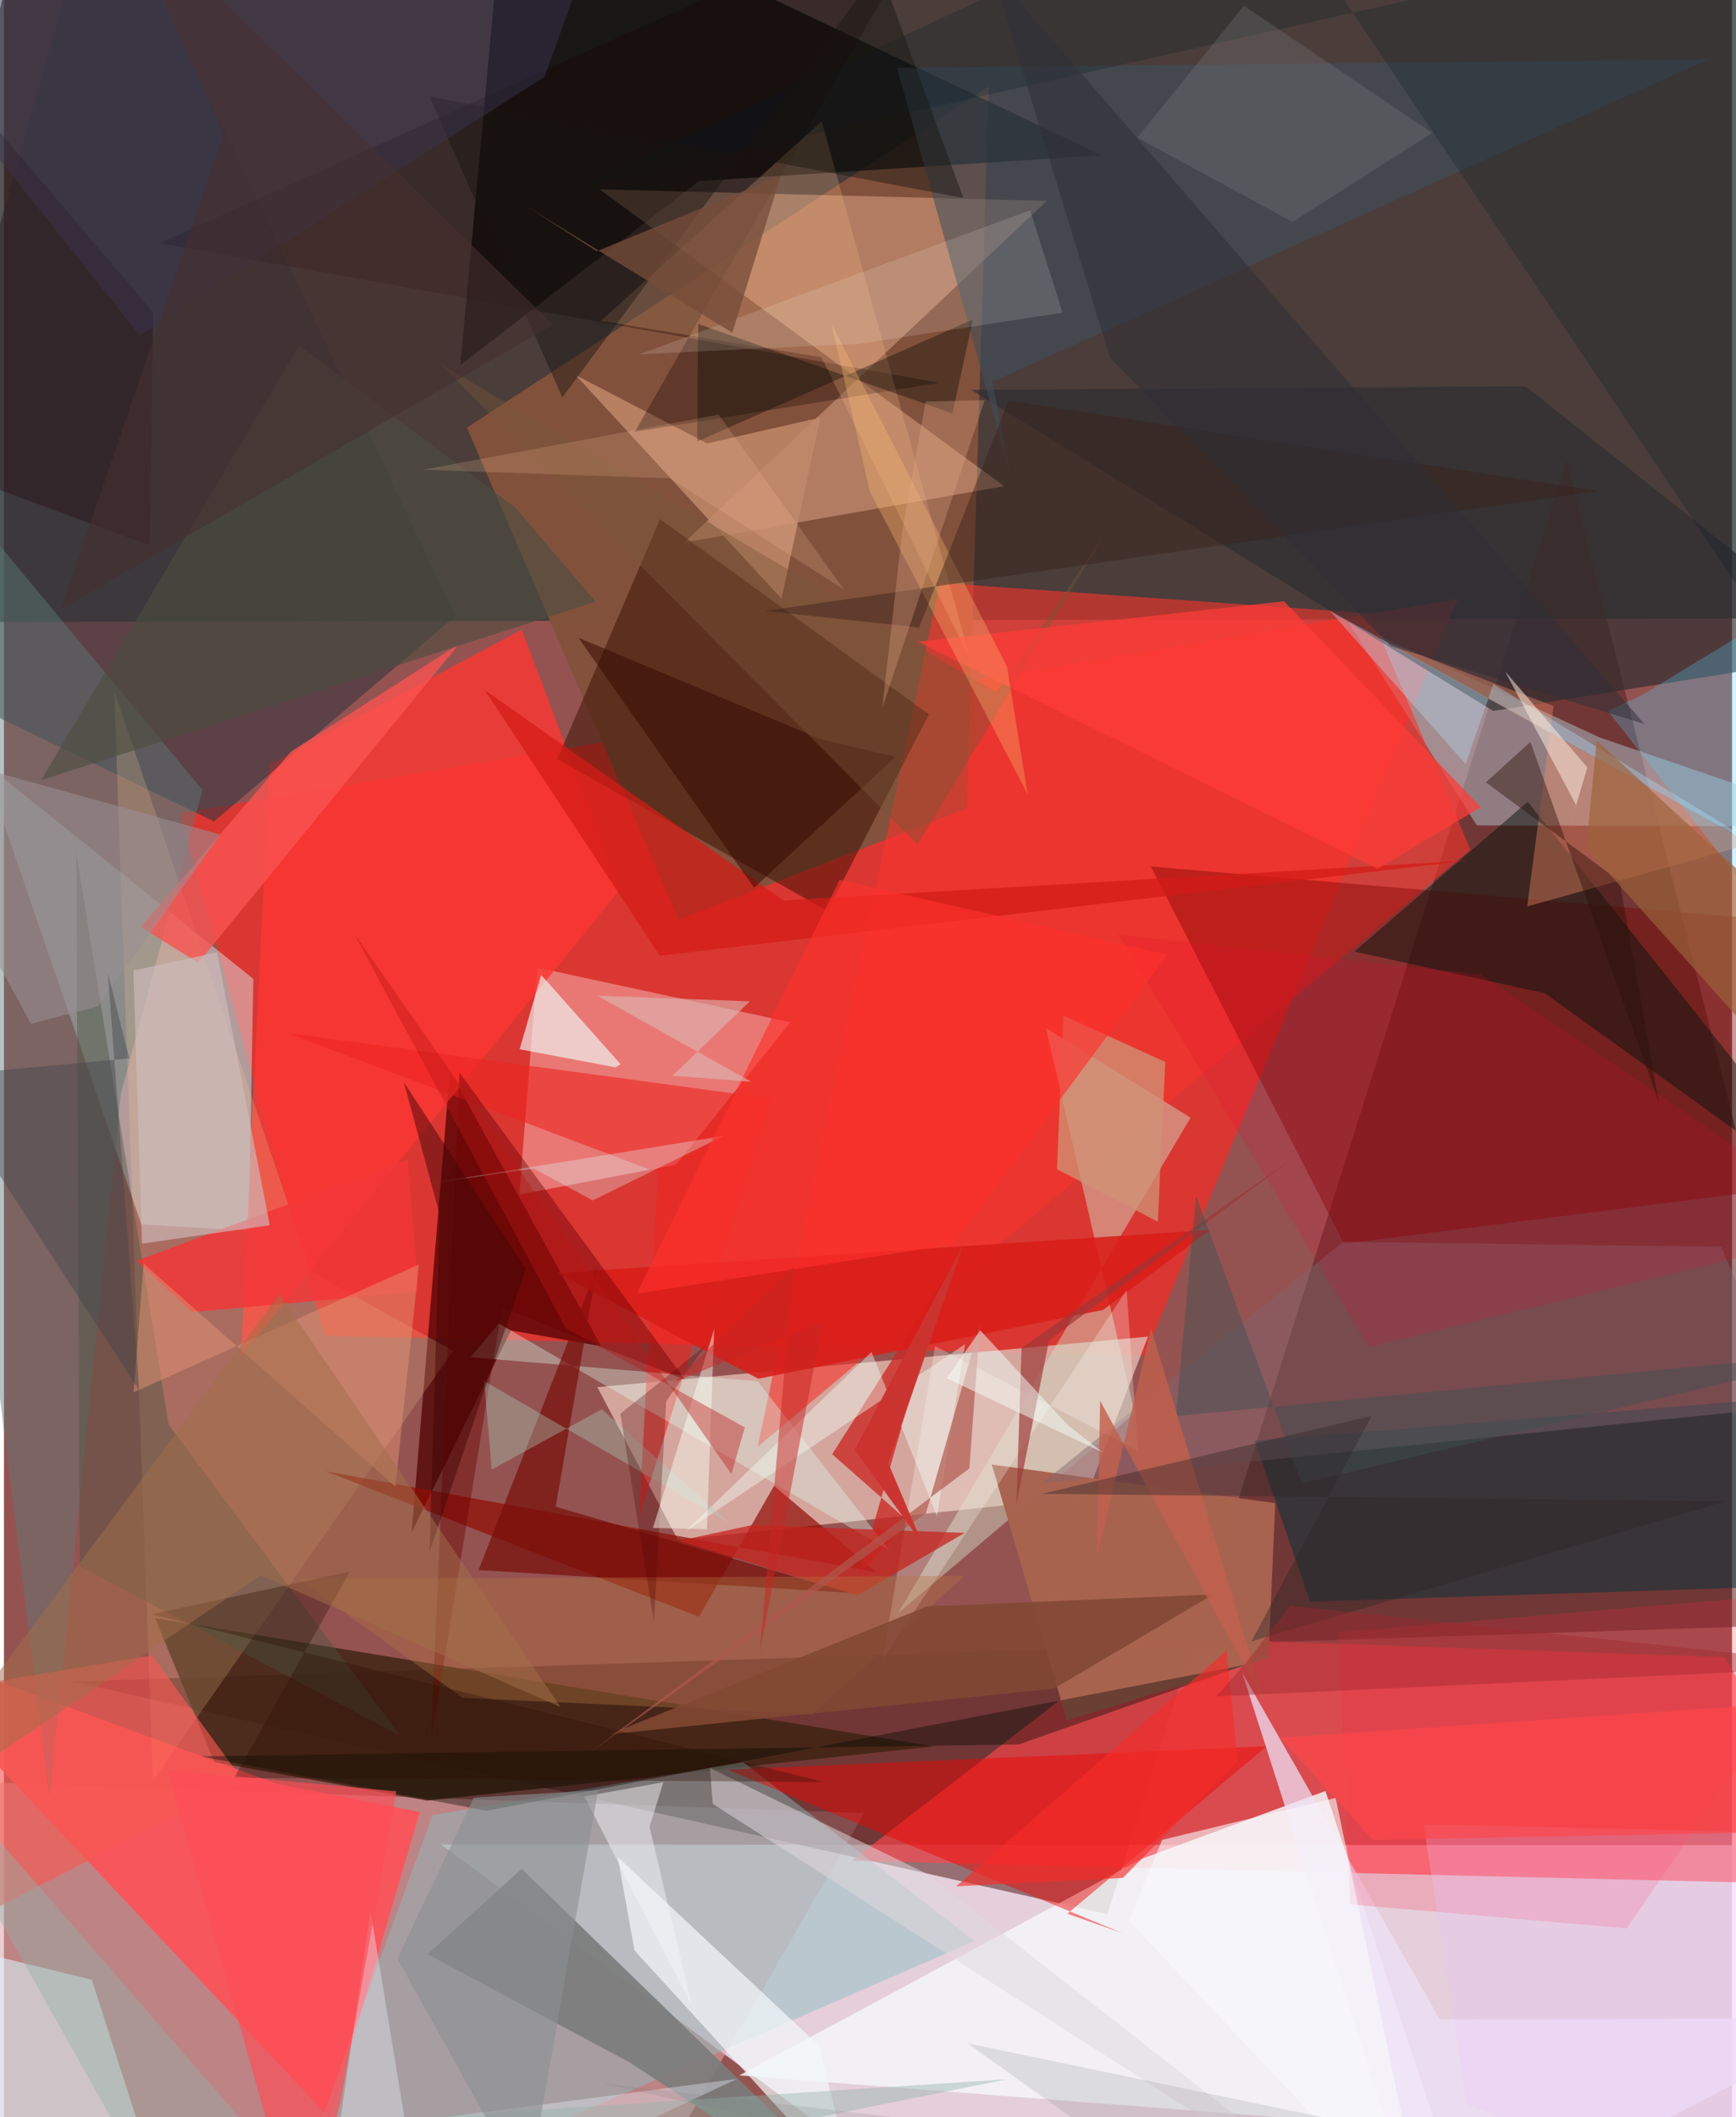 <svg xmlns="http://www.w3.org/2000/svg" width="228" height="278" viewBox="0 0 836 1024"><path fill="#945351" d="M0 0h836v1024H0z"/><path fill="#f8effd" fill-opacity=".792" d="M898 892.522v158.76l-443.5 20.667L211.44 892.11z"/><path fill="#1f302e" fill-opacity=".627" d="M898-62l-34.51 361.099L-62 300.957 11.532-62z"/><path fill="#ff2922" fill-opacity=".659" d="M155.06 646.02l396.755 9.73 151.507-366.104-618.254 103.7z"/><path fill="#83523d" fill-opacity=".996" d="M465.744 390.901l-139.446 53.975L223.97 206.817l252.517-165.02z"/><path fill="#dda8ad" fill-opacity=".569" d="M309.886 1061.19L1.183 1086-62 860.163l478.112 16.753z"/><path fill="#e2b6ad" fill-opacity=".824" d="M523.577 723.922l-197.572 20.844-38.938-73.853 266.386-24.445z"/><path fill="#55211f" fill-opacity=".549" d="M533.812 925.763L32.92 813.268 898 784.877 756.024 222.612z"/><path fill="#ff484e" fill-opacity=".647" d="M898 911.828l-487.93-11.804 140.293-108.301 282.076 9.805z"/><path fill="#d9fbfd" fill-opacity=".427" d="M120.64 473.46l-2.248 121.846-51.956-3.118-76.697-223.776z"/><path fill="#020606" fill-opacity=".682" d="M531.036 75.117L242.856-62l-22.1 238.637 115.437-89.042z"/><path fill="#ff5158" fill-opacity=".898" d="M157.726 1024.495l43.426-148.085-68.996-13.531L-62 791.37z"/><path fill="#f5f6f9" fill-opacity=".831" d="M550.458 899.017l88.849-32.765 53.946 163.76-337.503-26.232z"/><path fill="#4e0000" fill-opacity=".737" d="M245.296 643.474l-48.054 97.595 18.53-222.997 73.134 133.06z"/><path fill="#b6ced8" fill-opacity=".463" d="M650 300.267l62.531 98.928 185.469.572L771.986 356.7z"/><path fill="#fdcecc" fill-opacity=".431" d="M325.201 563.281l-75.892 14.507 8.723-109.772 122.388 26.423z"/><path fill="#3f2312" fill-opacity=".831" d="M449.853 844.686L73.131 782.657l28.655 69.599 102.957 18.63z"/><path fill="#ffc4a1" fill-opacity=".376" d="M504.547 97.147l-216.381-5.553 195.716 143.561-154.7 27.214z"/><path fill="#f6342c" fill-opacity=".608" d="M661.024 296.69L709.428 411 364.633 699.733l88.144-417.822z"/><path fill="#fc3632" fill-opacity=".8" d="M298.013 430.231l-47.56-125.69-122.048 65.137-13.727 286.224z"/><path fill="#371000" fill-opacity=".494" d="M267.666 367.189l49.745-116.122 130.036 94.439-49.068 95.048z"/><path fill="#d2dbc4" fill-opacity=".471" d="M432.478 780.326l114.58-96.859-42.948-186.221 69.942 43.31z"/><path fill="#8abec0" fill-opacity=".459" d="M357.641 852.31l111.892 86.46L131.5 1086l75.757-208.094z"/><path fill="#04323a" fill-opacity=".51" d="M605.036 696.86L898 673.082l-54.965 94.784-211.16 6.792z"/><path fill="#790000" fill-opacity=".404" d="M648.301 601.538l193.06-24.375L898 448.615l-343.199-29.532z"/><path fill="#31353e" fill-opacity=".561" d="M46.882-62l171.701 359.878-116.951 99.432L-62 318.327z"/><path fill="#2e2d30" fill-opacity=".659" d="M736.02 186.837L898 315.4l-177.566 28.463-252.57-155.285z"/><path fill="#5d7a77" fill-opacity=".455" d="M22.061 869.777L-62 191.522 96.058 382.14 56.54 529.138z"/><path fill="#ffd599" fill-opacity=".2" d="M217.275 653.369l-68.7-38.272-95.269-281.09 18.737 527.234z"/><path fill="#900c04" fill-opacity=".694" d="M336.224 781.94l36.325-63.28 49.665 41.866-266.463-48.92z"/><path fill="#ef0300" fill-opacity=".463" d="M610.938 844.567l-96.52 81.048 26.655 9.373-190.98-79.043z"/><path fill="#7a7c7b" fill-opacity=".91" d="M204.94 945.204l45.486-41.318L438.194 1086 302.57 997.445z"/><path fill="#daf7fe" fill-opacity=".549" d="M-33.106 1086h116.91L42.5 957.525-62 932.045z"/><path fill="#a8634f" fill-opacity=".988" d="M477.876 708.35l36.334 123.79 97.516-29.96 3.291-75.152z"/><path fill="#ca2723" fill-opacity=".765" d="M413.63 761.849l41.679-144.531-54.641 86.033 36.611 32.278z"/><path fill="#0a130d" fill-opacity=".494" d="M745.339 480.353L898 590.05 737.156 387.747l-83.869 72.505z"/><path fill="#414e5b" fill-opacity=".576" d="M487.303 231.403L432.05 32.827l392.369-4.092-346.272 155.873z"/><path fill="#81656f" fill-opacity=".443" d="M830.715 603.03l-182.784-2.402-145.644 116.578 361.974-36.9z"/><path fill="#f4f8fb" fill-opacity=".71" d="M296.943 898.199l8.103 45.162 106.832 117.058-17.574-71.007z"/><path fill="#ee2420" fill-opacity=".588" d="M316.37 567.142l-179.082-67.455 233.69 31.59L307.203 733.9z"/><path fill="#c1896b" fill-opacity=".831" d="M376.159 289.612l18.856-87.683-54.8 12.523-63.638-33.013z"/><path fill="#110001" fill-opacity=".298" d="M75.226 117.603L454.437-52.493 305.2 208.867l147.266-23.736z"/><path fill="#d31b16" fill-opacity=".718" d="M317.276 462.256l-84.648-128.481 144.608 101.764 330.945-19.327z"/><path fill="#eee1f6" fill-opacity=".725" d="M687.69 1086L898 976.056l-203.341.685-95.66-167.81z"/><path fill="#f1fcfa" fill-opacity=".631" d="M295.786 516.21l2.531-1.466-38.451-43.233-10.405 35.978z"/><path fill="#4a5340" fill-opacity=".412" d="M36.68 757.545l-1.722-345.49L79.645 688.98l111.99 150.5z"/><path fill="#dbf9ec" fill-opacity=".365" d="M225.643 656.45l13.792-16.295 189.068 109.777-63.83-81.884z"/><path fill="#f79168" fill-opacity=".376" d="M749.668 341.506l-12.79 96.94 108.316-30.339-177.71-98.134z"/><path fill="#f95351" fill-opacity=".808" d="M138.942 363.438l81.017-51.773L94.026 465.69 66.15 448.336z"/><path fill="#780e09" fill-opacity=".702" d="M229.604 759.38l179.572 11.008-142.256-41.634 20.001-115.8z"/><path fill="#f33638" fill-opacity=".839" d="M200.448 624.693l-5.167-63.79-131.103 48.923 26.816 24.743z"/><path fill="#f75850" fill-opacity=".635" d="M-62 952.874L115.69 861.3l-44.013-60.664-85.09 14.208z"/><path fill="#ffbb8a" fill-opacity=".235" d="M467.569 319.332L395.614 58.63l-106.874 96.6 106.765 17.553z"/><path fill="#d91d19" fill-opacity=".871" d="M267.56 615.709l315.892-20.835-51.708 38.682-166.82 33.293z"/><path fill="#4bd1ff" fill-opacity=".267" d="M792.514 336.133L898 272.07v227.916L775.86 343.778z"/><path fill="#ff2343" fill-opacity=".204" d="M651.275 921.074l133.78 11.627L898 768.266 645.768 789.47z"/><path fill="#f10632" fill-opacity=".165" d="M714.58 471.319l-175.591-19.305L660.264 651.44l236.23-56.97z"/><path fill="#e6eaf9" fill-opacity=".392" d="M177.312 924.177l25.075 152.708 152.3-71.424-192.703 25.412z"/><path fill="#fffcf3" fill-opacity=".267" d="M548.617 701.66l-98.183-50.598-25.33 151.514L543.102 623.92z"/><path fill="#010600" fill-opacity=".376" d="M490.873 843.74l110.25-38.667-367.622 70.737-138.322-26.333z"/><path fill="#e59676" fill-opacity=".478" d="M189.354 719.09l-121.8-107.93-4.837 62.243 138.04-61.842z"/><path fill="#b5e6ff" fill-opacity=".341" d="M707.112 369.565l-65.781-74.221 225.023 124.233-145.821-88.743z"/><path fill="#6b0000" fill-opacity=".427" d="M206.618 841.846L220.37 518.74l109.07 148.494-88.527-34.672z"/><path fill="#c7241f" fill-opacity=".749" d="M412.9 771.626l51.854-30.217-102.954-3.766-35.214 7.574z"/><path fill="#001c2a" fill-opacity=".235" d="M276.6 90.634L606.9-62l244.574 364.522 41.354-350.327z"/><path fill="#e0d8df" fill-opacity=".518" d="M446.196 906.136L676.028 1086 342.937 872.498l-1.408-17.41z"/><path fill="#b1753e" fill-opacity=".373" d="M221.88 821.189l169.272 7.825 73.448-66.858-322.049 1.55z"/><path fill="#defffe" fill-opacity=".306" d="M348.245 549.393L205.657 572.43l50.6-7.23 28.568 15.378z"/><path fill="#f2fff7" fill-opacity=".408" d="M451.37 733.353l-31.65-79.45-90.027 86.8 135.282-90.589z"/><path fill="#340800" fill-opacity=".522" d="M362.912 429.356l68.348-63.261-35.893-8.502-117.494-49.169z"/><path fill="#cf9376" fill-opacity=".757" d="M509.434 565.508l3.064-74.31 49.33 22.43-3.601 77.256z"/><path fill="#000600" fill-opacity=".357" d="M335.85 156.69l-.462 56.833 133.345-59.006-9.892 45.47z"/><path fill="#775536" fill-opacity=".412" d="M480.05 334.971L210.94 175.902l230.939 232.605 90.626-149.946z"/><path fill="#cfbcbe" fill-opacity=".639" d="M103.052 460.572l25.537 132.036-61.801 8.91-4.141-132.066z"/><path fill="#ecc4ff" fill-opacity=".247" d="M844.176 886.056l-157.42-3.73 20.957 135.413L898 1086z"/><path fill="#9c3838" fill-opacity=".675" d="M492.287 651.933l133.258-93.19-119.98 89.537-15.761 79.326z"/><path fill="#fd312c" fill-opacity=".643" d="M459.186 601.897L562.77 461.785l-158.524-36.24-98.134 200.157z"/><path fill="#9c8f95" fill-opacity=".561" d="M104.708 403.658l-59.28 83.088-32.348 8.441L-62 357.402z"/><path fill="#fd3c38" fill-opacity=".745" d="M714.433 390.43l-95.172-99.621-177.214 19.554 222.417 109.855z"/><path fill="#fdbb71" fill-opacity=".333" d="M418.877 237.746l-18.5-80.984 84.862 165.61 9.983 61.73z"/><path fill="#3a201a" fill-opacity=".443" d="M770.792 237.461l-402.463 58.025 74.395 8.041 43.291-109.729z"/><path fill="#814833" fill-opacity=".875" d="M508.006 816.718l-215.14 22.135 153.708-61.917 138.397-5.74z"/><path fill="#908f94" fill-opacity=".224" d="M599.839 2.81l-51.526 63.77 75.105 40.788 67.536-43.1z"/><path fill="#abd4c5" fill-opacity=".353" d="M232.292 667.952L350.81 736.61l-61.56-54.99-53.276 29.125z"/><path fill="#fef2ee" fill-opacity=".149" d="M414.125 166.231l98-15.003-15.704-49.527-189.074 69.685z"/><path fill="#92b2a7" fill-opacity=".412" d="M485.27 1005.66l-366.684 23.926L-62 821.457 86.346 1086z"/><path fill="#2d1008" fill-opacity=".427" d="M800.546 532.894l-62.1-174.056-21.539 19.543 64.676 47.773z"/><path fill="#b0574c" fill-opacity=".682" d="M446.023 731.908l-164.316 117.05 185.32-138.733 5.127-69.505z"/><path fill="#21050b" fill-opacity=".337" d="M-20.667 42.053l-40.694 172.939 131.864 48.796 1.713-112.62z"/><path fill="#171611" fill-opacity=".443" d="M270.101 192.245L205.777 46.667l258.355 49.1-40.504-110.873z"/><path fill="#f4f5f9" fill-opacity=".475" d="M312.311 883.618l20.475 86.541-52.016-101.3 38.225-6.866z"/><path fill="#520908" fill-opacity=".302" d="M320.38 677.756l-5.933 106.532-16.264-100.508 41.314-33.063z"/><path fill="#3f5153" fill-opacity=".451" d="M576.716 578.286l51.18 139.136L898 653.34l-331.067 31.574z"/><path fill="#280d00" fill-opacity=".325" d="M111.36 859.865l285.169 2.035-325.2-81.142 96.01-20.626z"/><path fill="#430505" fill-opacity=".486" d="M252.454 613.593l-58.981-90.14 17.371 64.174-4.97 162.93z"/><path fill="#8b8f90" fill-opacity=".588" d="M227.268 869.468l-36.912 77.936 62.874 112.797 34.273-194.405z"/><path fill="#4b4d40" fill-opacity=".612" d="M142.821 167.078L17.931 377.375l268.263-86.352-38.878-45.615z"/><path fill="#42454c" fill-opacity=".431" d="M65.428 672.585l-15.16-201.917 10.37 41.244-93.756 8.688z"/><path fill="#a26e4a" fill-opacity=".51" d="M269.294 825.647L133.22 625.913-62 888.797 124.122 761.84z"/><path fill="#774c39" fill-opacity=".761" d="M352.365 160.966l23.469-76.07-89.06 36.634-33.403-21.418z"/><path fill="#c1604e" fill-opacity=".816" d="M530.31 677.547l-1.522 75.402 26.15-110.278 55.013 181.149z"/><path fill="#2f3037" fill-opacity=".518" d="M535.032 172.956L477.892-14.47l315.624 364.59-122.614-37.635z"/><path fill="#f4fffa" fill-opacity=".498" d="M514.736 689.333l16.95 13.255-75.614-35.97 16.215-23.178z"/><path fill="#302728" fill-opacity=".4" d="M833.041 726.103l-330.921-3.58 159.557-37.679-58.225 109.073z"/><path fill="#f8fef3" fill-opacity=".471" d="M343.606 642.73l-3.548 96.917-4.329-.17-21.799-.42z"/><path fill="#f62c29" fill-opacity=".639" d="M460.662 912.357l80.63-4.065 55.463-56.521-5.228-53.48z"/><path fill="#9e292e" fill-opacity=".431" d="M586.542 820.47l14.667-16.694 20.924-27.134L898 805.977z"/><path fill="#c72623" fill-opacity=".498" d="M381.977 612.726l-16.38 186.677 30.515-160.27-71.896 29.467z"/><path fill="#3b334f" fill-opacity=".471" d="M-62 2.08L65.666 162.264 261.55 37.107l18.475-51.383z"/><path fill="#fc4e57" fill-opacity=".675" d="M79.072 856.06L144.103 1086l18.782-69.193 26.949-150.404z"/><path fill="#b91616" fill-opacity=".396" d="M358.417 690.407l-86.608-48.026-102.508-191.053 182.61 261.578z"/><path fill="#9d6239" fill-opacity=".671" d="M770.522 358.2l-5.016 52.007 107.918 120.785L898 474.963z"/><path fill="#ffefe2" fill-opacity=".506" d="M765.977 371.165l-8.908 30.366 3.501-12.124-34.385-64.732z"/><path fill="#dcb8b4" fill-opacity=".6" d="M286.908 481.537l73.936 2.79-37.471 35.976 38.145 2.899z"/><path fill="#463030" fill-opacity=".576" d="M265.58 157.018L54.274-50.274l51.95 114.956-78.62 229.946z"/><path fill="#f9f9fb" fill-opacity=".608" d="M688.33 1081.682l-44.087-212.107-83.948 20.3L544.251 929z"/><path fill="#e3a788" fill-opacity=".318" d="M424.828 342.7l49.613-149.174-28.554.748-11.231 62.065z"/><path fill="#cb332f" fill-opacity=".98" d="M444.343 746.669l-32.784-45.43 52.513-99.292L427.8 707.69z"/><path fill="#807d84" fill-opacity=".184" d="M466.069 988.253l120.141 85.663-296.57-66.28L898 1078.213z"/><path fill="#ffc89e" fill-opacity=".184" d="M345.755 200.543l60.6 84.6-84.02-53.748-119.585-4.187z"/><path fill="#ff474b" fill-opacity=".659" d="M898 821.294v64.045l-235.841 4.568-44.623-49.43z"/></svg>